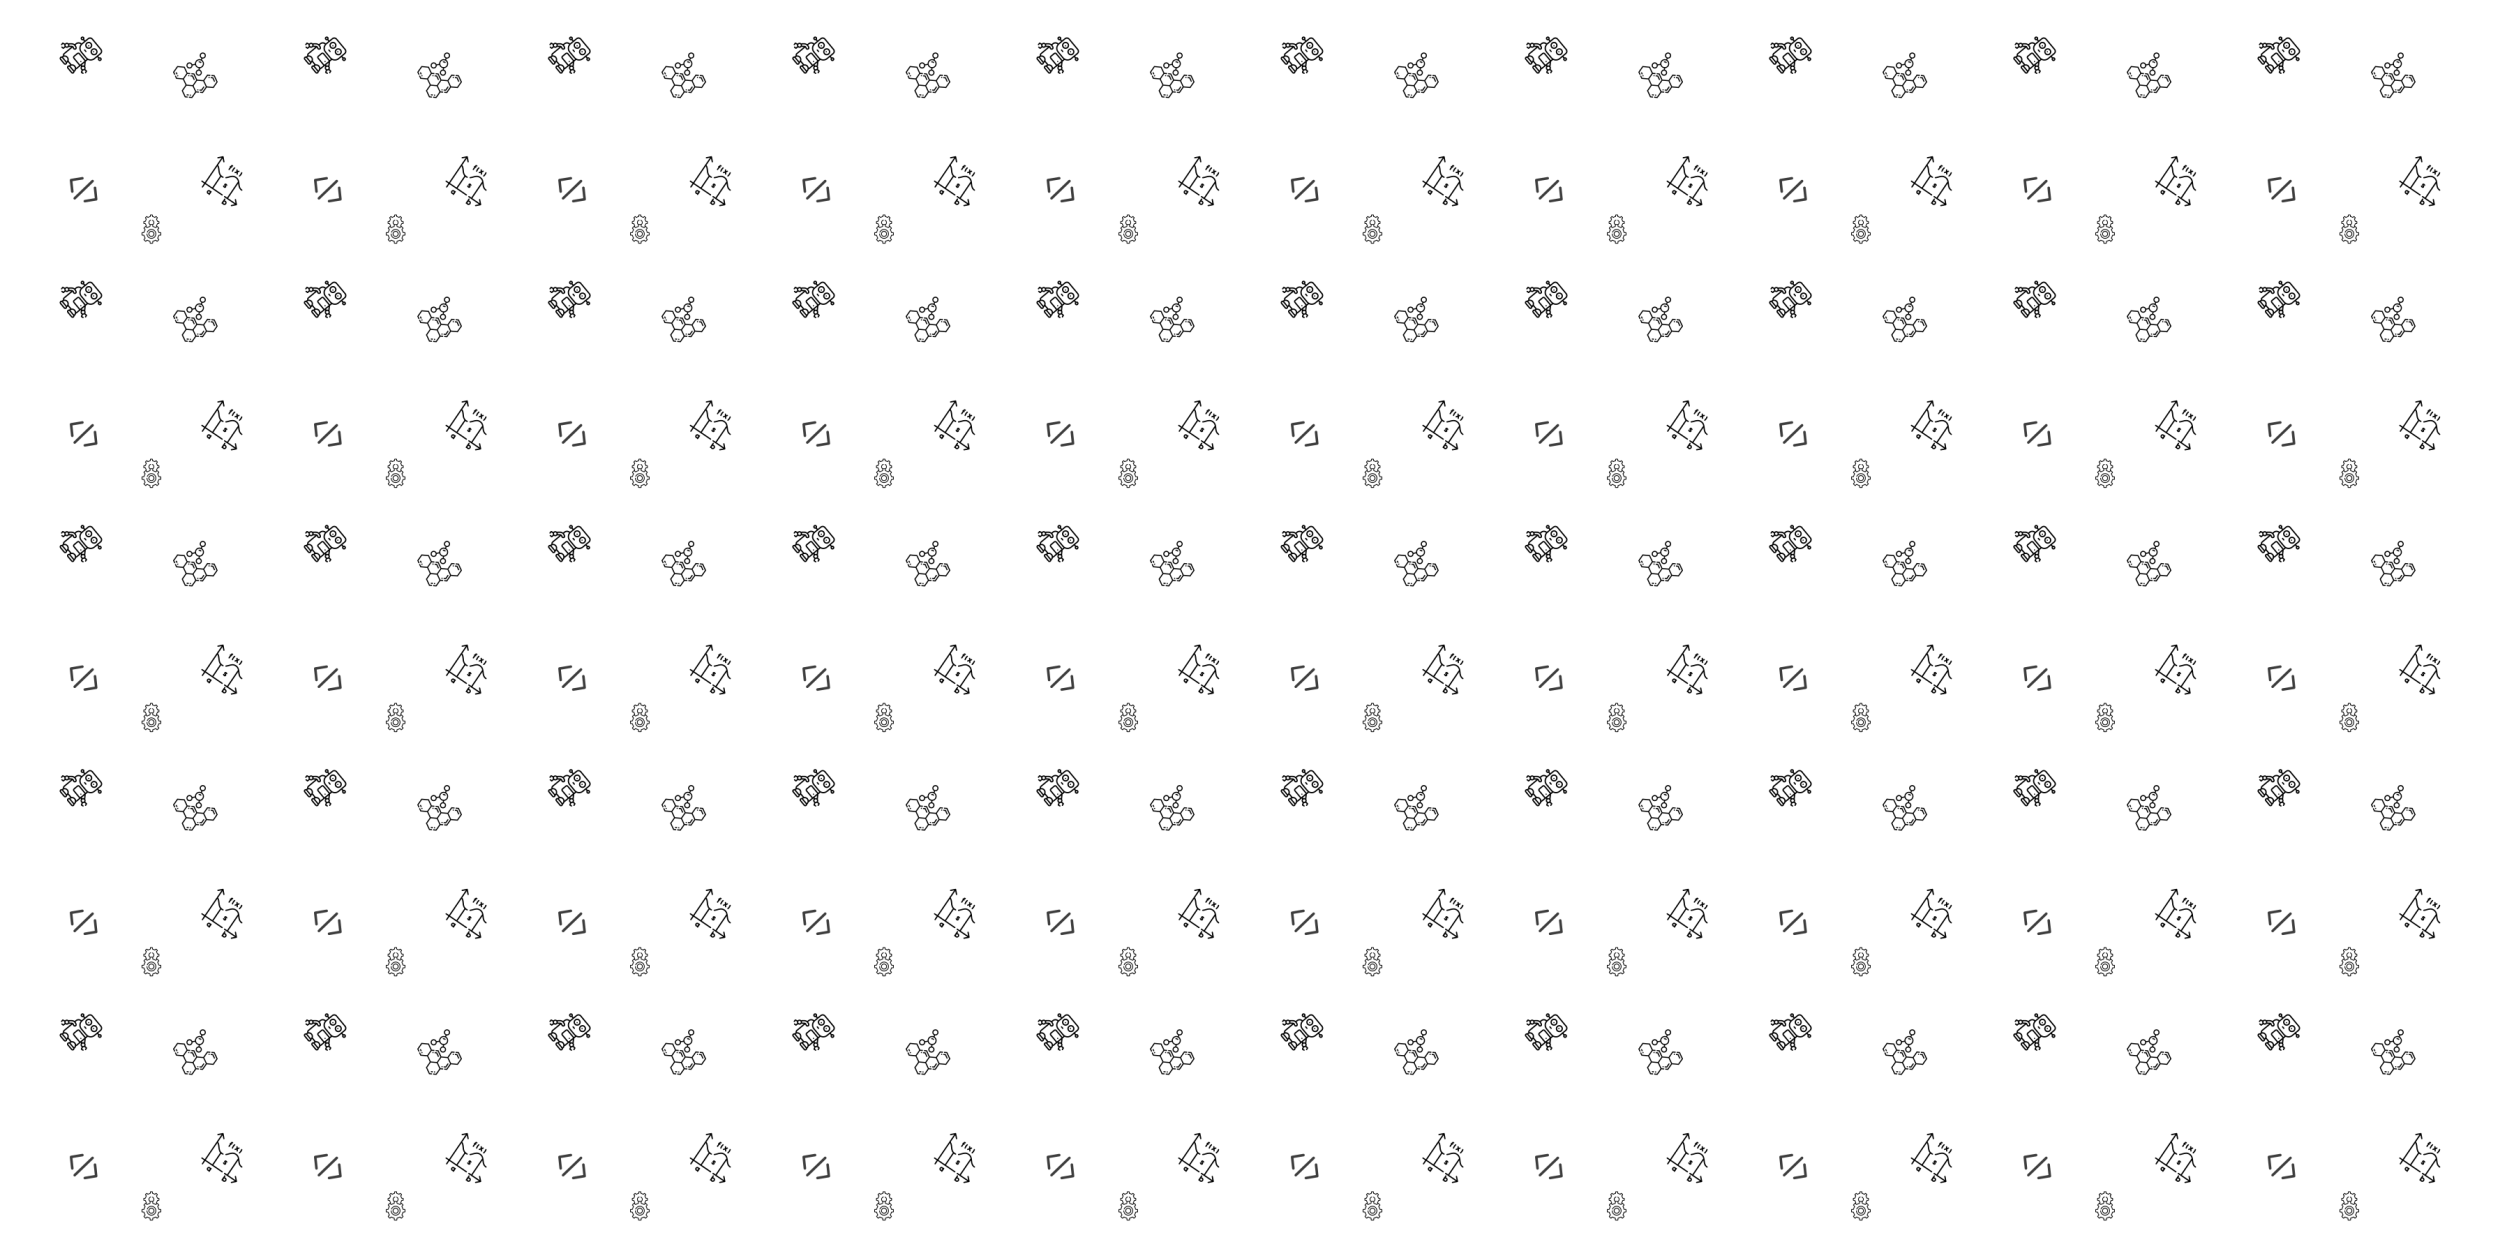 <svg xmlns="http://www.w3.org/2000/svg" xmlns:xlink="http://www.w3.org/1999/xlink" xmlns:fi="http://pattern.flaticon.com/" x="0" y="0" width="2160" height="1080" viewBox="0 0 3582.938 1791.469"><rect x="0px" y="0px" width="100%" height="100%" opacity="1" fill="#ffffff"/><defs><g transform="matrix(0.069 0.083 -0.083 0.069 117.946 37.346)" id="L1_0"><path d="m251.734 145.121c25.918 0 46.934-21.016 46.934-46.934 0-25.922-21.016-46.934-46.934-46.934-25.922 0-46.934 21.012-46.934 46.934.027 25.906 21.023 46.902 46.934 46.934zm0-76.801c16.492 0 29.863 13.371 29.863 29.867 0 16.492-13.371 29.867-29.863 29.867-16.496 0-29.867-13.375-29.867-29.867 0-16.496 13.371-29.867 29.867-29.867zm0 0"/><path d="m264.531 102.453c0 4.711-3.82 8.531-8.531 8.531-4.715 0-8.535-3.82-8.535-8.531 0-4.715 3.82-8.535 8.535-8.535 4.711 0 8.531 3.82 8.531 8.535zm0 0"/><path d="m362.668 145.121c25.918 0 46.93-21.016 46.93-46.934 0-25.922-21.012-46.934-46.93-46.934-25.922 0-46.934 21.012-46.934 46.934.027 25.906 21.023 46.902 46.934 46.934zm0-76.801c16.492 0 29.863 13.371 29.863 29.867 0 16.492-13.371 29.867-29.863 29.867-16.496 0-29.867-13.375-29.867-29.867 0-16.496 13.371-29.867 29.867-29.867zm0 0"/><path d="m366.934 102.453c0 4.711-3.82 8.531-8.535 8.531-4.711 0-8.531-3.82-8.531-8.531 0-4.715 3.82-8.535 8.531-8.535 4.715 0 8.535 3.82 8.535 8.535zm0 0"/><path d="m290.133 170.719h-25.602c-4.711 0-8.531 3.82-8.531 8.535 0 4.711 3.82 8.531 8.531 8.531h25.602c4.711 0 8.535-3.82 8.535-8.531 0-4.715-3.824-8.535-8.535-8.535zm0 0"/><path d="m358.398 315.785c0 4.715-3.82 8.535-8.531 8.535-4.715 0-8.535-3.82-8.535-8.535 0-4.711 3.82-8.531 8.535-8.531 4.711 0 8.531 3.82 8.531 8.531zm0 0"/><path d="m5.066 370.262c.957 4.617 5.473 7.586 10.09 6.633 4.613-.957 7.582-5.473 6.629-10.086l-3.473-16.797 19.875-8.453c4.57 6.195 11.191 10.566 18.688 12.336l.137 21.547-16.793 3.492c-4.277.891-7.191 4.867-6.754 9.211.441 4.348 4.09 7.66 8.457 7.676.574 0 1.148-.059 1.707-.18l23.641-4.891c3.988-.812 6.848-4.332 6.824-8.402l-.18-28.633c17.586-4.551 28.441-22.172 24.594-39.926 2.762-1.516 5.223-3.523 7.262-5.922l13.695-16.445v126.766c.02 13.145 7.613 25.105 19.5 30.719-1.609 5.254-2.43 10.719-2.434 16.215v2.387c-7.91 7.055-10.633 18.266-6.844 28.164 3.793 9.898 13.312 16.418 23.91 16.383h76.801c10.602.035 20.121-6.484 23.91-16.383 3.793-9.898 1.07-21.109-6.844-28.164v-2.387c-.012-4.312-.535-8.609-1.551-12.801h45.773c-1.02 4.191-1.539 8.488-1.555 12.801v2.387c-7.91 7.055-10.637 18.266-6.844 28.164 3.793 9.898 13.312 16.418 23.91 16.383h76.801c10.598.035 20.117-6.484 23.91-16.383 3.793-9.898 1.066-21.109-6.844-28.164v-2.387c-.008-12.121-4.004-23.902-11.375-33.52 1.852-4.23 2.816-8.797 2.84-13.414v-66.512l9.566 6.238c.113.359.137.727.258 1.078 5.68 17.258 24.051 26.875 41.473 21.715l14.41 24.68c1.523 2.633 4.332 4.262 7.375 4.266.941-.004 1.879-.156 2.773-.461l22.824-7.816c2.914-.965 5.086-3.418 5.688-6.43.602-3.012-.461-6.113-2.781-8.121-2.32-2.012-5.539-2.617-8.434-1.594l-16.215 5.555-10.887-18.68c5.574-5.305 9.062-12.43 9.836-20.086l21.422-2.832 5.555 16.211c.938 2.945 3.395 5.152 6.426 5.77 3.027.617 6.152-.453 8.172-2.793 2.016-2.344 2.605-5.594 1.547-8.496l-7.816-22.836c-1.316-3.844-5.164-6.223-9.191-5.691l-28.391 3.754c-3.086-7.766-8.941-14.113-16.434-17.816-3.266-1.547-6.754-2.566-10.336-3.023l-46.84-48.188v-34.27c31.066-13.582 51.16-44.25 51.203-78.156v-42.668h18.637c4.156 11.758 16.176 18.809 28.465 16.699 12.289-2.109 21.27-12.762 21.27-25.23s-8.98-23.125-21.27-25.23c-12.289-2.109-24.309 4.941-28.465 16.695h-18.637v-46.812c-.035-25.973-21.082-47.02-47.055-47.051h-178.961c-25.973.031-47.02 21.078-47.051 47.051v46.812h-18.637c-4.156-11.754-16.18-18.805-28.465-16.695-12.289 2.105-21.273 12.762-21.273 25.23s8.984 23.121 21.273 25.23c12.285 2.109 24.309-4.941 28.465-16.699h18.637v42.668.75c-29.41 4.48-51.152 29.746-51.203 59.496v17.996c-15.234 4.066-28.703 13.047-38.312 25.551l-14.594 17.688c-2.844 3.441-4.723 7.582-5.434 11.988-.941.113-1.887.113-2.824.301-17.73 3.613-29.496 20.52-26.719 38.398l-26.395 11.223c-3.738 1.594-5.836 5.602-5.008 9.582zm481.332-276.344c4.715 0 8.535 3.82 8.535 8.535 0 4.711-3.82 8.531-8.535 8.531-4.711 0-8.531-3.82-8.531-8.531 0-4.715 3.82-8.535 8.531-8.535zm-358.398 17.066c-4.715 0-8.535-3.82-8.535-8.531 0-4.715 3.82-8.535 8.535-8.535 4.711 0 8.531 3.82 8.531 8.535 0 4.711-3.82 8.531-8.531 8.531zm97.859 336.105c0 .109.145.195.195.305 2.195 4.191 3.59 8.758 4.113 13.457h-76.34c.523-4.625 1.883-9.117 4.02-13.25l.078-.18c6.582-12.637 19.621-20.586 33.867-20.656 14.246-.07 27.359 7.754 34.066 20.324zm4.539 47.895h-76.801c-4.711 0-8.531-3.82-8.531-8.531 0-4.715 3.82-8.535 8.531-8.535h76.801c4.715 0 8.535 3.82 8.535 8.535 0 4.711-3.82 8.531-8.535 8.531zm145.066-221.863v76.797h-119.465c-4.715 0-8.535-3.82-8.535-8.531v-59.734c0-4.711 3.82-8.531 8.535-8.531zm8.305 187.73h-76.34c.523-4.695 1.918-9.25 4.105-13.438.051-.121.152-.207.203-.324 7.922-14.832 24.566-22.789 41.082-19.633 16.516 3.156 29.055 16.688 30.949 33.395zm.23 34.133h-76.801c-4.711 0-8.531-3.82-8.531-8.531 0-4.715 3.82-8.535 8.531-8.535h76.801c4.711 0 8.531 3.82 8.531 8.535 0 4.711-3.82 8.531-8.531 8.531zm66.797-152.566c2.633 7.703-.543 16.195-7.586 20.281-7.039 4.086-15.988 2.629-21.371-3.48-5.379-6.109-5.695-15.172-.754-21.641 4.941-6.469 13.766-8.551 21.078-4.965 4.074 1.98 7.184 5.512 8.633 9.805zm-31.871-24.645c-6.477 3.309-11.711 8.621-14.914 15.148-.711 1.523-1.301 3.102-1.77 4.719l-9.711-6.332v-40.695zm-231.191-270.668c.016-16.555 13.43-29.969 29.984-29.984h178.961c16.555.016 29.969 13.43 29.988 29.984v106.547c-.043 37.684-30.582 68.227-68.27 68.266h-102.398c-37.688-.039-68.227-30.582-68.266-68.266zm-15.172 124.34c8.438 39.352 43.191 67.484 83.438 67.539h102.398c5.734.008 11.449-.562 17.066-1.703v18.773h-119.465c-14.141 0-25.602 11.461-25.602 25.598v59.734c0 14.137 11.461 25.598 25.602 25.598h119.465v51.203.246c-12.363-7.961-27.395-10.664-41.762-7.508-14.363 3.156-26.875 11.914-34.766 24.328h-60.277c-9.965-15.652-27.109-25.273-45.66-25.617-18.551-.34-36.043 8.637-46.578 23.91-6.004-2.758-9.863-8.75-9.891-15.359v-136.371c4.406.887 8.727 2.156 12.914 3.797 10.359 4 22.117.797 29.012-7.91l.906-1.094c5.055-6.379 6.773-14.785 4.633-22.641-2.023-7.723-7.609-14.016-15.035-16.945-10.352-4.066-21.316-6.348-32.43-6.758v-16.367c.051-21.043 15.273-38.984 36.031-42.453zm-78.262 96.871c8.305-11.324 20.809-18.84 34.707-20.855 1.602-.184 3.215-.277 4.828-.281 9.871.145 19.629 2.078 28.809 5.707 2.402.957 4.203 3.008 4.84 5.512.727 2.582.199 5.359-1.426 7.492l-.855 1.066c-2.293 2.898-6.195 3.984-9.656 2.699-7.062-2.906-14.527-4.703-22.137-5.324-2.75-.035-5.48.43-8.066 1.371-.152.051-.305.145-.449.195l-.359.164c-6.738 2.805-12.621 7.328-17.066 13.117l-14.754 17.73c-.566.613-1.215 1.145-1.93 1.578-1.984-2.355-4.281-4.434-6.824-6.168-1.859-1.215-3.828-2.246-5.883-3.09.293-1.156.832-2.238 1.578-3.164zm-43.383 43.16c3.191-4.938 8.711-7.867 14.59-7.742 5.875.125 11.266 3.289 14.246 8.355v.062c3.34 5.594 3.203 12.602-.352 18.062-5.184 7.875-15.77 10.059-23.645 4.875s-10.059-15.773-4.875-23.648zm0 0"/></g><g transform="matrix(0.094 -0.044 0.044 0.094 244.637 96.266)" id="L1_2"><path d="m457 349.129 29.789 17.285v85.5l-73.621 42.715-73.617-42.715v-85.5l73.617-42.719 30.836 17.895 7.543-12.996-38.379-22.27-81.129 47.078-73.621-42.719v-94.152l-34.93-20.27-7.539 12.996 27.445 15.926v85.5l-73.621 42.719-73.617-42.719v-85.5l73.617-42.719 33.18 19.254 7.539-12.996-33.207-19.27v-94.148l-88.641-51.438-88.645 51.438v43.09h15.023v-34.441l73.621-42.715 73.617 42.715v85.504l-73.617 42.715-73.621-42.715v-36.039h-15.023v44.688l81.133 47.078v85.5l-81.133 47.078v102.805l33.809 19.613 7.539-12.992-26.324-15.273v-85.5l73.621-42.719 73.617 42.719v85.5l-73.617 42.715-34.301-19.902-7.539 12.996 41.84 24.277 81.129-47.078 32.875 19.078 7.539-12.996-32.902-19.094v-85.496l73.621-42.719 73.621 42.719v85.496l-73.621 42.719-27.723-16.086-7.539 12.996 35.262 20.461 81.133-47.078 81.129 47.078 88.645-51.434v-102.805l-37.27-21.629zm0 0"/><path d="m244.898 131.211c17.188 0 32.02-10.246 38.734-24.949l34.715 8.301c-.539 3.305-.832 6.688-.832 10.141 0 21.645 11.043 40.754 27.789 52.004l-11.93 16.102c-4.488-1.613-9.32-2.5-14.359-2.5-23.473 0-42.566 19.098-42.566 42.57s19.094 42.566 42.566 42.566 42.57-19.094 42.57-42.566c0-13.02-5.883-24.688-15.117-32.5l12.43-16.785c6.629 2.398 13.773 3.711 21.219 3.711 34.516 0 62.602-28.082 62.602-62.602 0-12.156-3.496-23.504-9.516-33.117l13.895-12.688c6.461 3.957 14.051 6.238 22.164 6.238 23.473 0 42.566-19.094 42.566-42.566 0-23.473-19.094-42.57-42.566-42.57-23.477 0-42.57 19.098-42.57 42.57 0 9.914 3.418 19.043 9.125 26.285l-12.066 11.016c-11.285-10.984-26.68-17.77-43.633-17.77-25.797 0-47.996 15.684-57.566 38.02l-35.207-8.418c.074-1.012.121-2.031.121-3.059 0-23.473-19.094-42.57-42.566-42.57-23.473 0-42.57 19.098-42.57 42.57 0 23.473 19.098 42.566 42.57 42.566zm224.363-116.188c15.188 0 27.543 12.359 27.543 27.547s-12.355 27.543-27.543 27.543c-15.191 0-27.547-12.355-27.547-27.543s12.355-27.547 27.547-27.547zm-122.699 217.855c0 15.188-12.355 27.543-27.547 27.543-15.188 0-27.543-12.355-27.543-27.543s12.355-27.547 27.543-27.547c15.191 0 27.547 12.359 27.547 27.547zm33.555-155.754c26.23 0 47.574 21.344 47.574 47.578 0 26.23-21.344 47.574-47.574 47.574-26.234 0-47.578-21.344-47.578-47.574 0-26.234 21.344-47.578 47.578-47.578zm-135.219-16.027c15.188 0 27.543 12.359 27.543 27.547s-12.355 27.543-27.543 27.543c-15.191 0-27.547-12.355-27.547-27.543s12.355-27.547 27.547-27.547zm0 0"/><path d="m305.762 445.43-7.543-12.996-47.312 27.457-21.32-12.375-7.543 12.996 28.863 16.746zm0 0"/><path d="m196.043 445.445 7.539-12.996 12.996 7.543-7.543 12.992zm0 0"/><path d="m471.766 438.934v-63.867l-28.836-16.73-7.539 12.996 21.348 12.387v55.215zm0 0"/><path d="m409.398 356.277 7.539-12.996 12.996 7.543-7.543 12.992zm0 0"/><path d="m33.773 445.441 7.543-12.992 25.09 14.559-7.539 12.996zm0 0"/><path d="m71.859 467.547 7.543-12.992 12.996 7.539-7.543 12.996zm0 0"/><path d="m30.047 141.453h15.027v15.023h-15.027zm0 0"/><path d="m30.047 96.934h15.027v29.492h-15.027zm0 0"/><path d="m166 215.035 7.543-12.996 12.996 7.539-7.543 12.996zm0 0"/><path d="m228.371 297.703v-63.867l-28.836-16.73-7.539 12.996 21.348 12.387v55.215zm0 0"/><path d="m397.645 124.703h15.023c0-17.953-14.602-32.555-32.551-32.555v15.023c9.664 0 17.527 7.867 17.527 17.531zm0 0"/></g><g transform="matrix(0.076 0.058 -0.058 0.076 115.244 237.563)" id="L1_3"><path d="M506.76,242.828l-118.4-125.44c-7.277-7.718-19.424-8.07-27.142-0.787c-7.706,7.277-8.064,19.43-0.781,27.142    l105.965,112.256L360.437,368.268c-7.283,7.712-6.925,19.859,0.781,27.142c3.712,3.501,8.454,5.235,13.178,5.235    c5.101,0,10.195-2.022,13.965-6.01l118.4-125.446C513.742,261.785,513.742,250.226,506.76,242.828z"/><path d="M151.566,368.262L45.608,255.999l105.958-112.262c7.277-7.712,6.925-19.866-0.787-27.142    c-7.706-7.277-19.866-6.925-27.142,0.787l-118.4,125.44c-6.982,7.398-6.982,18.963,0,26.362L123.643,394.63    c3.776,4,8.864,6.016,13.965,6.016c4.723,0,9.466-1.741,13.171-5.242C158.498,388.127,158.843,375.974,151.566,368.262z"/><path d="M287.061,52.697c-10.477-1.587-20.282,5.606-21.882,16.083l-56.32,368.64c-1.6,10.483,5.6,20.282,16.083,21.882    c0.986,0.147,1.958,0.218,2.925,0.218c9.325,0,17.504-6.803,18.957-16.301l56.32-368.64    C304.744,64.095,297.544,54.297,287.061,52.697z"/></g><g transform="matrix(0.1 0.068 -0.068 0.1 316.076 218.8)" id="L1_4"><path d="m506.68 398.262-42.607-42.607c-2.93-2.929-7.678-2.929-10.607 0s-2.929 7.678 0 10.606l29.807 29.806h-104.784v-211.356c.859 1.026 1.718 2.055 2.579 3.089 17.758 21.308 37.884 45.458 77.032 45.458 4.143 0 7.5-3.358 7.5-7.5s-3.357-7.5-7.5-7.5c-32.123 0-48.34-19.459-65.509-40.062-17.758-21.308-37.884-45.458-77.031-45.458-39.138 0-59.263 24.144-77.02 45.445-7.802 9.359-15.171 18.2-23.929 25.313-3.215 2.612-3.705 7.335-1.093 10.55 2.611 3.216 7.336 3.704 10.55 1.093 9.89-8.033 18.077-17.854 25.994-27.353 17.168-20.596 33.384-40.049 65.498-40.049 21.356 0 35.679 8.606 47.929 20.426v227.904h-31.049c-4.143 0-7.5 3.358-7.5 7.5s3.357 7.5 7.5 7.5h150.827l-29.802 29.801c-2.929 2.929-2.929 7.678 0 10.606 1.465 1.465 3.384 2.197 5.304 2.197 1.919 0 3.839-.732 5.304-2.197l42.607-42.607c2.929-2.927 2.929-7.676 0-10.605z"/><path d="m297.44 396.068h-131.031v-163.056c2.144.157 4.342.246 6.611.246 5.494 0 10.824-.477 15.843-1.418 4.071-.764 6.752-4.683 5.989-8.754-.764-4.071-4.68-6.75-8.754-5.989-4.109.771-8.508 1.162-13.077 1.162-32.112 0-48.326-19.455-65.492-40.052-13.409-16.089-27.245-32.676-48.929-40.662v-94.991l29.804 29.804c1.464 1.464 3.384 2.197 5.303 2.197s3.839-.732 5.303-2.197c2.929-2.929 2.929-7.678 0-10.606l-42.606-42.606c-.175-.175-.36-.341-.552-.499-.083-.068-.172-.128-.257-.192-.11-.083-.218-.168-.332-.244-.104-.069-.211-.129-.317-.193-.104-.062-.206-.127-.313-.185-.108-.058-.219-.107-.329-.159-.112-.053-.221-.108-.336-.156-.107-.044-.216-.08-.324-.119-.122-.044-.243-.091-.369-.129-.107-.032-.216-.056-.325-.083-.129-.033-.256-.068-.387-.095-.122-.024-.245-.038-.367-.056-.12-.018-.237-.04-.359-.052-.216-.021-.432-.03-.648-.033-.03 0-.059-.005-.089-.005s-.059.004-.089.005c-.216.003-.433.012-.648.033-.122.012-.24.034-.359.052-.122.018-.245.032-.367.056-.131.026-.259.062-.388.095-.108.027-.217.051-.324.083-.125.038-.246.085-.369.129-.108.039-.218.075-.324.119-.114.047-.224.103-.336.156-.11.052-.221.101-.329.159-.107.058-.209.123-.314.185-.106.063-.213.123-.316.192-.115.077-.223.162-.334.245-.085.064-.173.123-.256.191-.192.157-.376.323-.552.499l-42.606 42.607c-2.929 2.929-2.929 7.678 0 10.606 1.464 1.464 3.384 2.197 5.303 2.197s3.839-.732 5.303-2.197l29.805-29.804v353.514h-36.1c-4.142 0-7.5 3.358-7.5 7.5s3.358 7.5 7.5 7.5h36.1v45.891c0 4.142 3.358 7.5 7.5 7.5s7.5-3.358 7.5-7.5v-45.891h238.84c4.143 0 7.5-3.358 7.5-7.5s-3.357-7.5-7.5-7.5zm-238.84-242.222c15.151 7.302 26.023 20.305 37.405 33.963 14.15 16.979 29.817 35.75 55.404 42.677v165.583h-92.809z"/><path d="m265.865 304.813c-4.566 0-7.171-2.483-7.86-3.244-2.782-3.069-7.524-3.303-10.594-.521-3.069 2.781-3.303 7.524-.521 10.594 4.706 5.193 11.623 8.172 18.976 8.172 9.419 0 17.346-6.11 18.849-14.527 1.097-6.145-1.626-14.797-12.909-18.958-4.072-1.503-7.905-3.125-9.691-3.897.063-.232.366-.595 1.172-.838 3.61-1.089 8.364 1.475 9.754 2.464 3.331 2.424 8.001 1.709 10.448-1.612 2.459-3.333 1.75-8.029-1.583-10.488-1.146-.846-11.529-8.165-22.945-4.726-6.328 1.906-10.811 6.935-11.7 13.125-.843 5.873 1.706 11.523 6.651 14.748.332.216.679.405 1.041.566.226.101 5.607 2.497 11.662 4.73 2.628.969 3.37 2.047 3.334 2.25-.116.635-1.452 2.162-4.084 2.162z"/><path d="m166.409 437.594c-3.199 0-5.923 2.007-7.001 4.827-3.291-1.611-6.987-2.519-10.892-2.519-13.708 0-24.859 11.152-24.859 24.859 0 13.708 11.152 24.859 24.859 24.859 3.905 0 7.601-.908 10.892-2.519 1.078 2.82 3.802 4.827 7.001 4.827 4.142 0 7.5-3.358 7.5-7.5v-39.335c0-4.141-3.358-7.499-7.5-7.499zm-17.892 37.026c-5.437 0-9.859-4.423-9.859-9.859s4.423-9.859 9.859-9.859 9.859 4.423 9.859 9.859c-.001 5.437-4.423 9.859-9.859 9.859z"/><path d="m370.989 438.14c-4.334 0-8.36 1.037-11.894 2.865v-14.416c0-4.142-3.357-7.5-7.5-7.5s-7.5 3.358-7.5 7.5v57.839c0 4.142 3.357 7.5 7.5 7.5 2.672 0 5.011-1.401 6.34-3.505 3.801 2.226 8.238 3.505 13.054 3.505 14.83 0 26.895-12.064 26.895-26.894s-12.065-26.894-26.895-26.894zm0 38.788c-6.559 0-11.894-5.335-11.894-11.894s5.335-11.895 11.894-11.895 11.895 5.336 11.895 11.895-5.337 11.894-11.895 11.894z"/><path d="m188.344 77.143v30.467c0 4.142 3.358 7.5 7.5 7.5s7.5-3.358 7.5-7.5v-30.4h1.15c4.142 0 7.5-3.358 7.5-7.5s-3.358-7.5-7.5-7.5h-1.15v-5.051c.708-.092 1.682-.096 2.415.014 4.06.665 7.906-2.069 8.604-6.132.701-4.083-2.04-7.96-6.122-8.661-1.548-.266-9.556-1.353-15.158 3.368-3.056 2.576-4.739 6.38-4.739 10.712v5.817c-3.693.468-6.55 3.614-6.55 7.433s2.858 6.965 6.55 7.433z"/><path d="m270.647 104.002c1.353 1.02 2.938 1.512 4.51 1.512 2.273 0 4.521-1.03 5.994-2.985l9.38-12.44 9.976 13.146c1.476 1.944 3.715 2.966 5.98 2.966 1.579 0 3.173-.498 4.528-1.526 3.3-2.504 3.944-7.208 1.44-10.508l-12.54-16.524 10.376-13.761c2.494-3.308 1.834-8.01-1.473-10.504-3.309-2.496-8.011-1.834-10.504 1.473l-7.823 10.375-7.888-10.394c-2.504-3.299-7.21-3.945-10.509-1.44-3.3 2.504-3.944 7.208-1.44 10.508l10.452 13.772-11.933 15.826c-2.493 3.308-1.833 8.011 1.474 10.504z"/><path d="m240.158 109.698c.64 0 1.29-.083 1.937-.255 4.002-1.067 6.382-5.177 5.315-9.179-6.565-24.625-.396-41.312-.268-41.648 1.51-3.837-.361-8.178-4.194-9.711-3.846-1.538-8.21.333-9.749 4.179-.34.851-8.244 21.186-.283 51.044.894 3.356 3.927 5.57 7.242 5.57z"/><path d="m334.235 100.264c-1.066 4.002 1.313 8.112 5.314 9.179.647.172 1.298.255 1.938.255 3.314 0 6.348-2.215 7.242-5.57 7.961-29.858.057-50.193-.283-51.044-1.538-3.846-5.903-5.717-9.749-4.179s-5.717 5.903-4.179 9.749c.065.163 6.303 16.91-.283 41.61z"/></g><g transform="matrix(0.051 0.051 -0.051 0.051 216.986 302.737)" id="L1_5"><path d="m318.26 376.722c14.975 0 29.95-5.7 41.351-17.101 22.8-22.8 22.8-59.899 0-82.699-22.801-22.801-59.9-22.801-82.701 0-22.8 22.8-22.8 59.899 0 82.699 11.4 11.4 26.375 17.101 41.35 17.101zm-30.743-89.194c8.477-8.477 19.608-12.714 30.743-12.714 11.133 0 22.269 4.239 30.743 12.714 16.952 16.952 16.952 44.535 0 61.486-16.951 16.953-44.535 16.952-61.486 0-16.953-16.951-16.953-44.534 0-61.486z"/><path d="m250.187 250.199c-27.903 27.905-35.971 69.405-20.552 105.726 1.618 3.813 6.024 5.59 9.834 3.973 3.813-1.619 5.592-6.021 3.973-9.834-13.017-30.664-6.205-65.7 17.353-89.258 31.687-31.687 83.247-31.686 114.932 0 31.687 31.687 31.687 83.245 0 114.932-15.223 15.222-35.46 23.675-56.985 23.802-.164.001-.325.001-.489.001-21.325 0-41.453-8.185-56.721-23.076-2.966-2.893-7.714-2.833-10.605.132-2.892 2.965-2.833 7.714.133 10.606 18.088 17.643 41.929 27.338 67.19 27.337.193 0 .387 0 .58-.002 25.498-.149 49.472-10.163 67.505-28.195 37.534-37.535 37.534-98.609 0-136.145-37.539-37.534-98.611-37.534-136.148.001z"/><path d="m497.865 284.598h-26.687c-3.963-18.084-11.014-35.122-20.963-50.66l18.854-18.855c2.714-2.713 4.208-6.32 4.208-10.157s-1.494-7.444-4.207-10.156l-27.31-27.309c-2.713-2.713-6.319-4.208-10.156-4.208s-7.443 1.494-10.157 4.207l-18.855 18.856c-15.537-9.95-32.574-17-50.659-20.964v-26.687c0-7.919-6.443-14.363-14.363-14.363h-38.621c-4.462 0-8.455 2.046-11.091 5.248h-4.901c-3.195-13.983-8.66-27.189-16.263-39.302l14.425-14.425c5.086-5.087 5.086-13.363 0-18.451l-22.072-22.072c-2.465-2.464-5.741-3.821-9.226-3.821s-6.762 1.357-9.225 3.822l-14.426 14.424c-12.11-7.602-25.317-13.067-39.302-16.263v-20.415c.001-7.194-5.851-13.047-13.046-13.047h-31.214c-7.194 0-13.047 5.853-13.047 13.047v20.416c-13.984 3.196-27.192 8.662-39.302 16.263l-14.423-14.424c-2.464-2.465-5.74-3.822-9.226-3.822s-6.763 1.357-9.227 3.822l-22.07 22.071c-5.086 5.087-5.086 13.363 0 18.451l14.425 14.425c-7.602 12.11-13.067 25.318-16.263 39.302h-20.416c-7.194 0-13.047 5.853-13.047 13.047v31.214c0 7.194 5.853 13.047 13.047 13.047h20.416c3.196 13.985 8.661 27.193 16.263 39.302l-14.425 14.425c-5.087 5.087-5.087 13.364 0 18.451l22.071 22.072c5.087 5.086 13.363 5.088 18.452 0l14.425-14.425c12.109 7.602 25.315 13.067 39.301 16.263v4.908c-3.215 2.636-5.271 6.635-5.271 11.108v38.622c0 7.92 6.443 14.363 14.363 14.363h26.687c3.964 18.085 11.015 35.124 20.963 50.66l-18.854 18.855c-2.714 2.713-4.208 6.32-4.208 10.157s1.494 7.444 4.207 10.156l27.31 27.309c2.713 2.713 6.319 4.208 10.156 4.208s7.443-1.494 10.157-4.207l18.854-18.856c15.538 9.95 32.577 17.001 50.66 20.963v26.687c0 7.92 6.443 14.363 14.363 14.363h38.621c7.92 0 14.363-6.443 14.363-14.363v-26.69c18.085-3.963 35.123-11.014 50.66-20.963l18.855 18.856c2.713 2.712 6.319 4.207 10.156 4.207s7.443-1.494 10.156-4.207l27.309-27.309c2.714-2.713 4.208-6.32 4.208-10.157s-1.494-7.444-4.207-10.156l-18.855-18.856c9.948-15.535 16.999-32.575 20.963-50.66h26.687c7.92 0 14.363-6.443 14.363-14.363v-38.622c.001-7.919-6.443-14.362-14.363-14.362zm-363.624-15.979c-13.285-2.87-25.788-8.043-37.164-15.378-5.143-3.313-12.001-2.589-16.312 1.723l-14.155 14.156-19.31-19.31 14.156-14.157c4.311-4.312 5.035-11.171 1.722-16.312-7.335-11.375-12.509-23.879-15.379-37.165-1.293-5.979-6.656-10.319-12.753-10.319h-20.034v-27.307h20.035c6.096 0 11.46-4.34 12.754-10.322 2.869-13.284 8.043-25.787 15.378-37.163 3.313-5.139 2.589-11.999-1.722-16.311l-14.156-14.156 19.31-19.31 14.155 14.156c4.311 4.312 11.168 5.036 16.313 1.722 11.376-7.335 23.879-12.509 37.162-15.378 5.98-1.292 10.321-6.656 10.321-12.754v-20.034h27.308v20.035c0 6.098 4.341 11.462 10.321 12.754 13.283 2.869 25.786 8.043 37.163 15.377 5.14 3.313 12 2.591 16.313-1.722l14.155-14.156 19.31 19.31-14.155 14.155c-4.313 4.312-5.037 11.172-1.723 16.312 7.336 11.378 12.51 23.882 15.378 37.163 1.292 5.981 6.655 10.322 12.754 10.322h3.201v20.802c-18.084 3.963-35.122 11.014-50.659 20.964l-18.856-18.856c-.224-.224-.462-.426-.698-.633 2.631-17.277-2.684-35.541-15.961-48.818-15.707-15.708-39.307-20.832-60.122-13.056-3.88 1.45-5.851 5.771-4.4 9.651 1.449 3.88 5.77 5.85 9.65 4.401 15.324-5.727 32.701-1.955 44.266 9.61 9.705 9.705 13.615 23.027 11.774 35.666-1.783.713-3.422 1.781-4.821 3.179l-27.309 27.309c-1.402 1.401-2.471 3.044-3.184 4.83-1.987.289-4.005.451-6.05.451-11.178 0-21.686-4.353-29.589-12.256-13.208-13.208-16.055-33.792-6.924-50.057 2.027-3.612.743-8.184-2.869-10.211-3.61-2.027-8.183-.743-10.211 2.869-12.407 22.102-8.543 50.067 9.396 68.006 11.082 11.082 25.64 16.623 40.196 16.623 2.87 0 5.737-.227 8.58-.66.213.243.422.489.653.719l18.855 18.856c-9.948 15.536-17 32.576-20.963 50.66h-20.779v-3.225c0-6.098-4.34-11.462-10.321-12.755zm362.988 68.326h-26.569c-6.713 0-12.617 4.78-14.041 11.367-3.596 16.646-10.079 32.315-19.27 46.57-3.65 5.66-2.854 13.214 1.892 17.96l18.773 18.774-26.409 26.409-18.773-18.775c-4.745-4.745-12.299-5.542-17.959-1.893-14.257 9.192-29.926 15.675-46.572 19.271-6.586 1.423-11.366 7.328-11.366 14.041v26.569h-37.348v-26.569c0-6.712-4.78-12.617-11.367-14.041-16.645-3.595-32.313-10.079-46.571-19.271-5.658-3.648-13.212-2.853-17.96 1.893l-18.772 18.774-26.409-26.409 18.772-18.774c4.748-4.747 5.544-12.3 1.894-17.96-9.191-14.256-15.675-29.924-19.271-46.571-1.424-6.586-7.328-11.367-14.041-11.367h-26.569v-37.348h26.569c6.713 0 12.617-4.78 14.041-11.367 3.596-16.646 10.079-32.315 19.27-46.57 3.651-5.661 2.855-13.214-1.892-17.96l-18.773-18.774 26.409-26.409 18.772 18.774c4.746 4.746 12.299 5.542 17.96 1.894 14.258-9.192 29.927-15.676 46.571-19.271 6.587-1.423 11.367-7.328 11.367-14.041v-26.57h37.348v26.569c0 6.713 4.78 12.618 11.366 14.041 16.646 3.595 32.314 10.079 46.572 19.271 5.659 3.648 13.212 2.854 17.96-1.894l18.772-18.774 26.409 26.409-18.773 18.777c-4.748 4.747-5.544 12.3-1.894 17.959 9.191 14.256 15.675 29.925 19.271 46.572 1.424 6.586 7.328 11.367 14.041 11.367h26.569v37.347z"/></g></defs><g fi:class="KUsePattern"><pattern id="pattern_L1_0" width="350" height="350" patternUnits="userSpaceOnUse"><use xlink:href="#L1_0" x="-350" y="-350"/><use xlink:href="#L1_0" x="0" y="-350"/><use xlink:href="#L1_0" x="350" y="-350"/><use xlink:href="#L1_0" x="-350" y="0"/><use xlink:href="#L1_0" x="0" y="0"/><use xlink:href="#L1_0" x="350" y="0"/><use xlink:href="#L1_0" x="-350" y="350"/><use xlink:href="#L1_0" x="0" y="350"/><use xlink:href="#L1_0" x="350" y="350"/></pattern><rect x="0" y="0" width="100%" height="100%" fill="url(#pattern_L1_0)"/></g><g fi:class="KUsePattern"><pattern id="pattern_L1_2" width="350" height="350" patternUnits="userSpaceOnUse"><use xlink:href="#L1_2" x="-350" y="-350"/><use xlink:href="#L1_2" x="0" y="-350"/><use xlink:href="#L1_2" x="350" y="-350"/><use xlink:href="#L1_2" x="-350" y="0"/><use xlink:href="#L1_2" x="0" y="0"/><use xlink:href="#L1_2" x="350" y="0"/><use xlink:href="#L1_2" x="-350" y="350"/><use xlink:href="#L1_2" x="0" y="350"/><use xlink:href="#L1_2" x="350" y="350"/></pattern><rect x="0" y="0" width="100%" height="100%" fill="url(#pattern_L1_2)"/></g><g fi:class="KUsePattern" opacity="0.76"><pattern id="pattern_L1_3" width="350" height="350" patternUnits="userSpaceOnUse"><use xlink:href="#L1_3" x="-350" y="-350"/><use xlink:href="#L1_3" x="0" y="-350"/><use xlink:href="#L1_3" x="350" y="-350"/><use xlink:href="#L1_3" x="-350" y="0"/><use xlink:href="#L1_3" x="0" y="0"/><use xlink:href="#L1_3" x="350" y="0"/><use xlink:href="#L1_3" x="-350" y="350"/><use xlink:href="#L1_3" x="0" y="350"/><use xlink:href="#L1_3" x="350" y="350"/></pattern><rect x="0" y="0" width="100%" height="100%" fill="url(#pattern_L1_3)"/></g><g fi:class="KUsePattern"><pattern id="pattern_L1_4" width="350" height="350" patternUnits="userSpaceOnUse"><use xlink:href="#L1_4" x="-350" y="-350"/><use xlink:href="#L1_4" x="0" y="-350"/><use xlink:href="#L1_4" x="350" y="-350"/><use xlink:href="#L1_4" x="-350" y="0"/><use xlink:href="#L1_4" x="0" y="0"/><use xlink:href="#L1_4" x="350" y="0"/><use xlink:href="#L1_4" x="-350" y="350"/><use xlink:href="#L1_4" x="0" y="350"/><use xlink:href="#L1_4" x="350" y="350"/></pattern><rect x="0" y="0" width="100%" height="100%" fill="url(#pattern_L1_4)"/></g><g fi:class="KUsePattern"><pattern id="pattern_L1_5" width="350" height="350" patternUnits="userSpaceOnUse"><use xlink:href="#L1_5" x="-350" y="-350"/><use xlink:href="#L1_5" x="0" y="-350"/><use xlink:href="#L1_5" x="350" y="-350"/><use xlink:href="#L1_5" x="-350" y="0"/><use xlink:href="#L1_5" x="0" y="0"/><use xlink:href="#L1_5" x="350" y="0"/><use xlink:href="#L1_5" x="-350" y="350"/><use xlink:href="#L1_5" x="0" y="350"/><use xlink:href="#L1_5" x="350" y="350"/></pattern><rect x="0" y="0" width="100%" height="100%" fill="url(#pattern_L1_5)"/></g></svg>